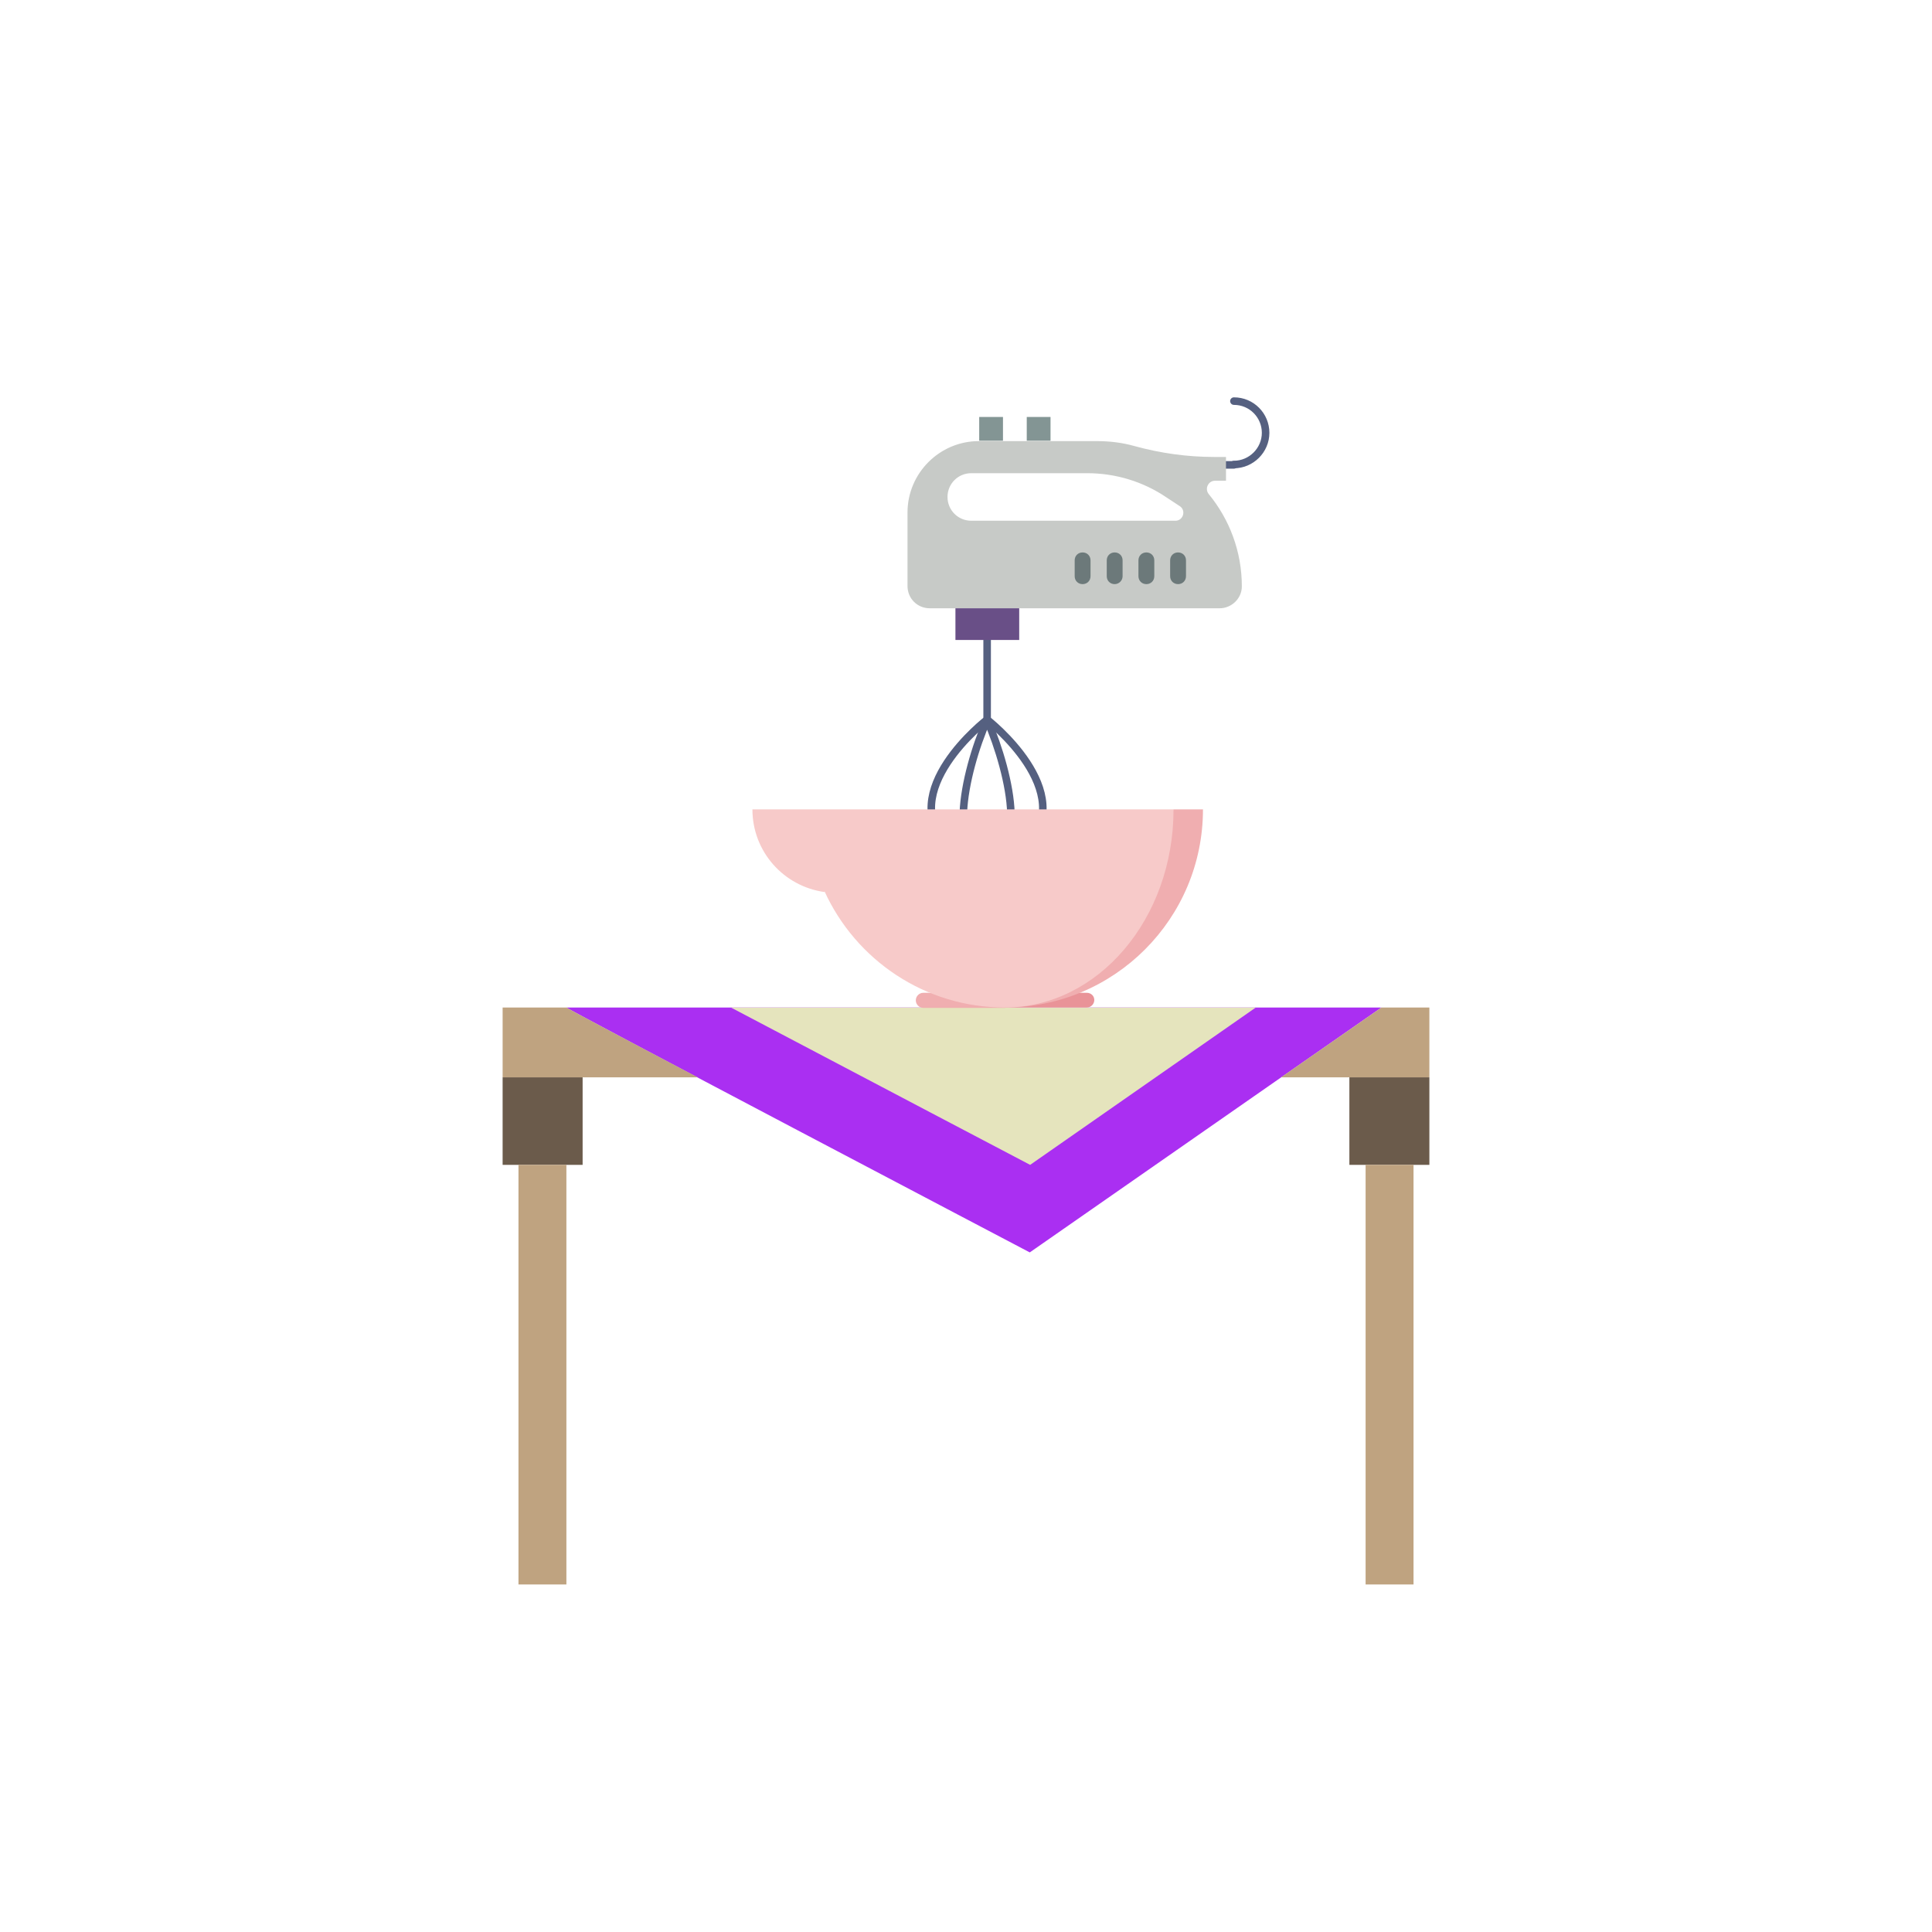 <?xml version="1.0" encoding="utf-8"?>
<!-- Generator: Adobe Illustrator 19.0.1, SVG Export Plug-In . SVG Version: 6.00 Build 0)  -->
<svg version="1.1" id="gingerbread_x5F_man_x5F_seed"
	 xmlns="http://www.w3.org/2000/svg" xmlns:xlink="http://www.w3.org/1999/xlink" x="0px" y="0px" viewBox="-223 225 512 512"
	 style="enable-background:new -223 225 512 512;" xml:space="preserve">
<style type="text/css">
	.st0{fill:#6B5B4B;}
	.st1{fill:#BFA380;}
	.st2{fill:#AA2FF2;}
	.st3{fill:#E5E4BD;}
	.st4{fill:none;stroke:#556080;stroke-width:2;stroke-linecap:round;stroke-linejoin:round;stroke-miterlimit:10;}
	.st5{fill:#C7CAC7;}
	.st6{fill:#839594;}
	.st7{fill:#694F87;}
	.st8{fill:none;}
	.st9{fill:#6C797A;}
	.st10{fill:#F0AEB0;}
	.st11{fill:#E99398;}
	.st12{fill:#F7CAC9;}
</style>
<g>
	<rect x="-89.8" y="510.5" class="st0" width="21.2" height="23.2"/>
	<rect x="134.6" y="510.5" class="st0" width="21.2" height="23.2"/>
	<rect x="-85.6" y="533.7" class="st1" width="12.7" height="111.2"/>
	<rect x="138.9" y="533.7" class="st1" width="12.7" height="111.2"/>
	<path class="st2" d="M-72.9,492c0,0.4,122.8,64.9,122.8,64.9l93.2-64.9H-72.9z"/>
	<g>
		<polygon class="st1" points="143.1,492 116.5,510.5 155.8,510.5 155.8,492 		"/>
		<path class="st1" d="M-72.9,492h-16.9v18.5h51.7C-57.7,500.2-72.9,492.1-72.9,492z"/>
	</g>
	<path class="st3" d="M109.8,492H-29.3c35.3,18.6,79.3,41.7,79.3,41.7L109.8,492z"/>
</g>
<g>
	<path class="st4" d="M104,331.3c4.7,0,8.4,3.8,8.4,8.4s-3.8,8.4-8.4,8.4"/>
	<line class="st4" x1="104" y1="348.2" x2="97.7" y2="348.2"/>
	<path class="st4" d="M28.4,449.7L28.4,449.7c-14.6-14.9,10.2-34,10.2-34s24.7,19.2,10.2,34l0,0C43.2,455,34.1,455,28.4,449.7z"/>
	<path class="st4" d="M38.6,453.7c-1.6,0-3.2-1.1-4.3-3.2c-2-4.3-2.1-7.7-2-10.2c0.3-7.6,3.2-17.5,6.3-24.5
		c3.1,7.1,6.1,17.2,6.3,24.7c0.1,2.6-0.1,5.9-2,10C41.8,452.5,40.3,453.7,38.6,453.7z"/>
	<line class="st4" x1="38.6" y1="415.7" x2="38.6" y2="394.6"/>
	<path class="st5" d="M99,352.4h2.9v-6.3h-3.1c-7.2,0-14.3-1-21.2-2.9c-3.2-0.9-6.5-1.3-9.9-1.3H36.4c-10.4,0-18.9,8.5-18.9,18.9
		v19.5c0,3.3,2.6,5.9,5.9,5.9h76.8c3.2,0,5.9-2.6,5.9-5.8c0-9.3-3.3-17.8-8.8-24.5C96.2,354.5,97.2,352.4,99,352.4z M88.5,363H34.4
		c-3.5,0-6.3-2.8-6.3-6.3c0-3.5,2.8-6.3,6.3-6.3h30.7c7.5,0,14.8,2.2,21,6.4l3.5,2.3C91.4,360.2,90.6,363,88.5,363z"/>
	<rect x="36.5" y="335.5" class="st6" width="6.3" height="6.3"/>
	<rect x="49.1" y="335.5" class="st6" width="6.3" height="6.3"/>
	<rect x="30.2" y="386.2" class="st7" width="16.9" height="8.4"/>
	<g>
		<line class="st8" x1="63.9" y1="373.5" x2="63.9" y2="377.7"/>
		<path class="st9" d="M63.9,379.8c-1.2,0-2.1-0.9-2.1-2.1v-4.2c0-1.2,0.9-2.1,2.1-2.1c1.2,0,2.1,0.9,2.1,2.1v4.2
			C66,378.9,65.1,379.8,63.9,379.8z"/>
	</g>
	<g>
		<line class="st8" x1="72.4" y1="373.5" x2="72.4" y2="377.7"/>
		<path class="st9" d="M72.4,379.8c-1.2,0-2.1-0.9-2.1-2.1v-4.2c0-1.2,0.9-2.1,2.1-2.1s2.1,0.9,2.1,2.1v4.2
			C74.5,378.9,73.5,379.8,72.4,379.8z"/>
	</g>
	<g>
		<line class="st8" x1="80.8" y1="373.5" x2="80.8" y2="377.7"/>
		<path class="st9" d="M80.8,379.8c-1.2,0-2.1-0.9-2.1-2.1v-4.2c0-1.2,0.9-2.1,2.1-2.1s2.1,0.9,2.1,2.1v4.2
			C82.9,378.9,82,379.8,80.8,379.8z"/>
	</g>
	<g>
		<line class="st8" x1="89.2" y1="373.5" x2="89.2" y2="377.7"/>
		<path class="st9" d="M89.2,379.8c-1.2,0-2.1-0.9-2.1-2.1v-4.2c0-1.2,0.9-2.1,2.1-2.1c1.2,0,2.1,0.9,2.1,2.1v4.2
			C91.3,378.9,90.4,379.8,89.2,379.8z"/>
	</g>
	<g>
	</g>
	<g>
	</g>
	<g>
	</g>
	<g>
	</g>
	<g>
	</g>
	<g>
	</g>
	<g>
	</g>
	<g>
	</g>
	<g>
	</g>
	<g>
	</g>
	<g>
	</g>
	<g>
	</g>
	<g>
	</g>
	<g>
	</g>
	<g>
	</g>
</g>
<g>
	<path class="st10" d="M21.7,488.1c-1.1,0-2,0.9-2,2s0.9,2,2,2h21.7v-3.9L21.7,488.1L21.7,488.1z"/>
	<path class="st11" d="M65,488.1H43.3v3.9H65c1.1,0,2-0.9,2-2C67,488.9,66.1,488.1,65,488.1z"/>
	<g>
		<path class="st10" d="M88,439.5L43.3,492c29,0,52.5-23.5,52.5-52.5H88L88,439.5z"/>
	</g>
	<g>
		<path class="st12" d="M-23.6,439.5c0,11.2,8.3,20.4,19.1,21.9v-0.2C3.8,479.4,22.1,492,43.3,492C68,492,88,468.5,88,439.5H-23.6
			L-23.6,439.5z"/>
	</g>
	<g>
	</g>
	<g>
	</g>
	<g>
	</g>
	<g>
	</g>
	<g>
	</g>
	<g>
	</g>
	<g>
	</g>
	<g>
	</g>
	<g>
	</g>
	<g>
	</g>
	<g>
	</g>
	<g>
	</g>
	<g>
	</g>
	<g>
	</g>
	<g>
	</g>
</g>
</svg>
